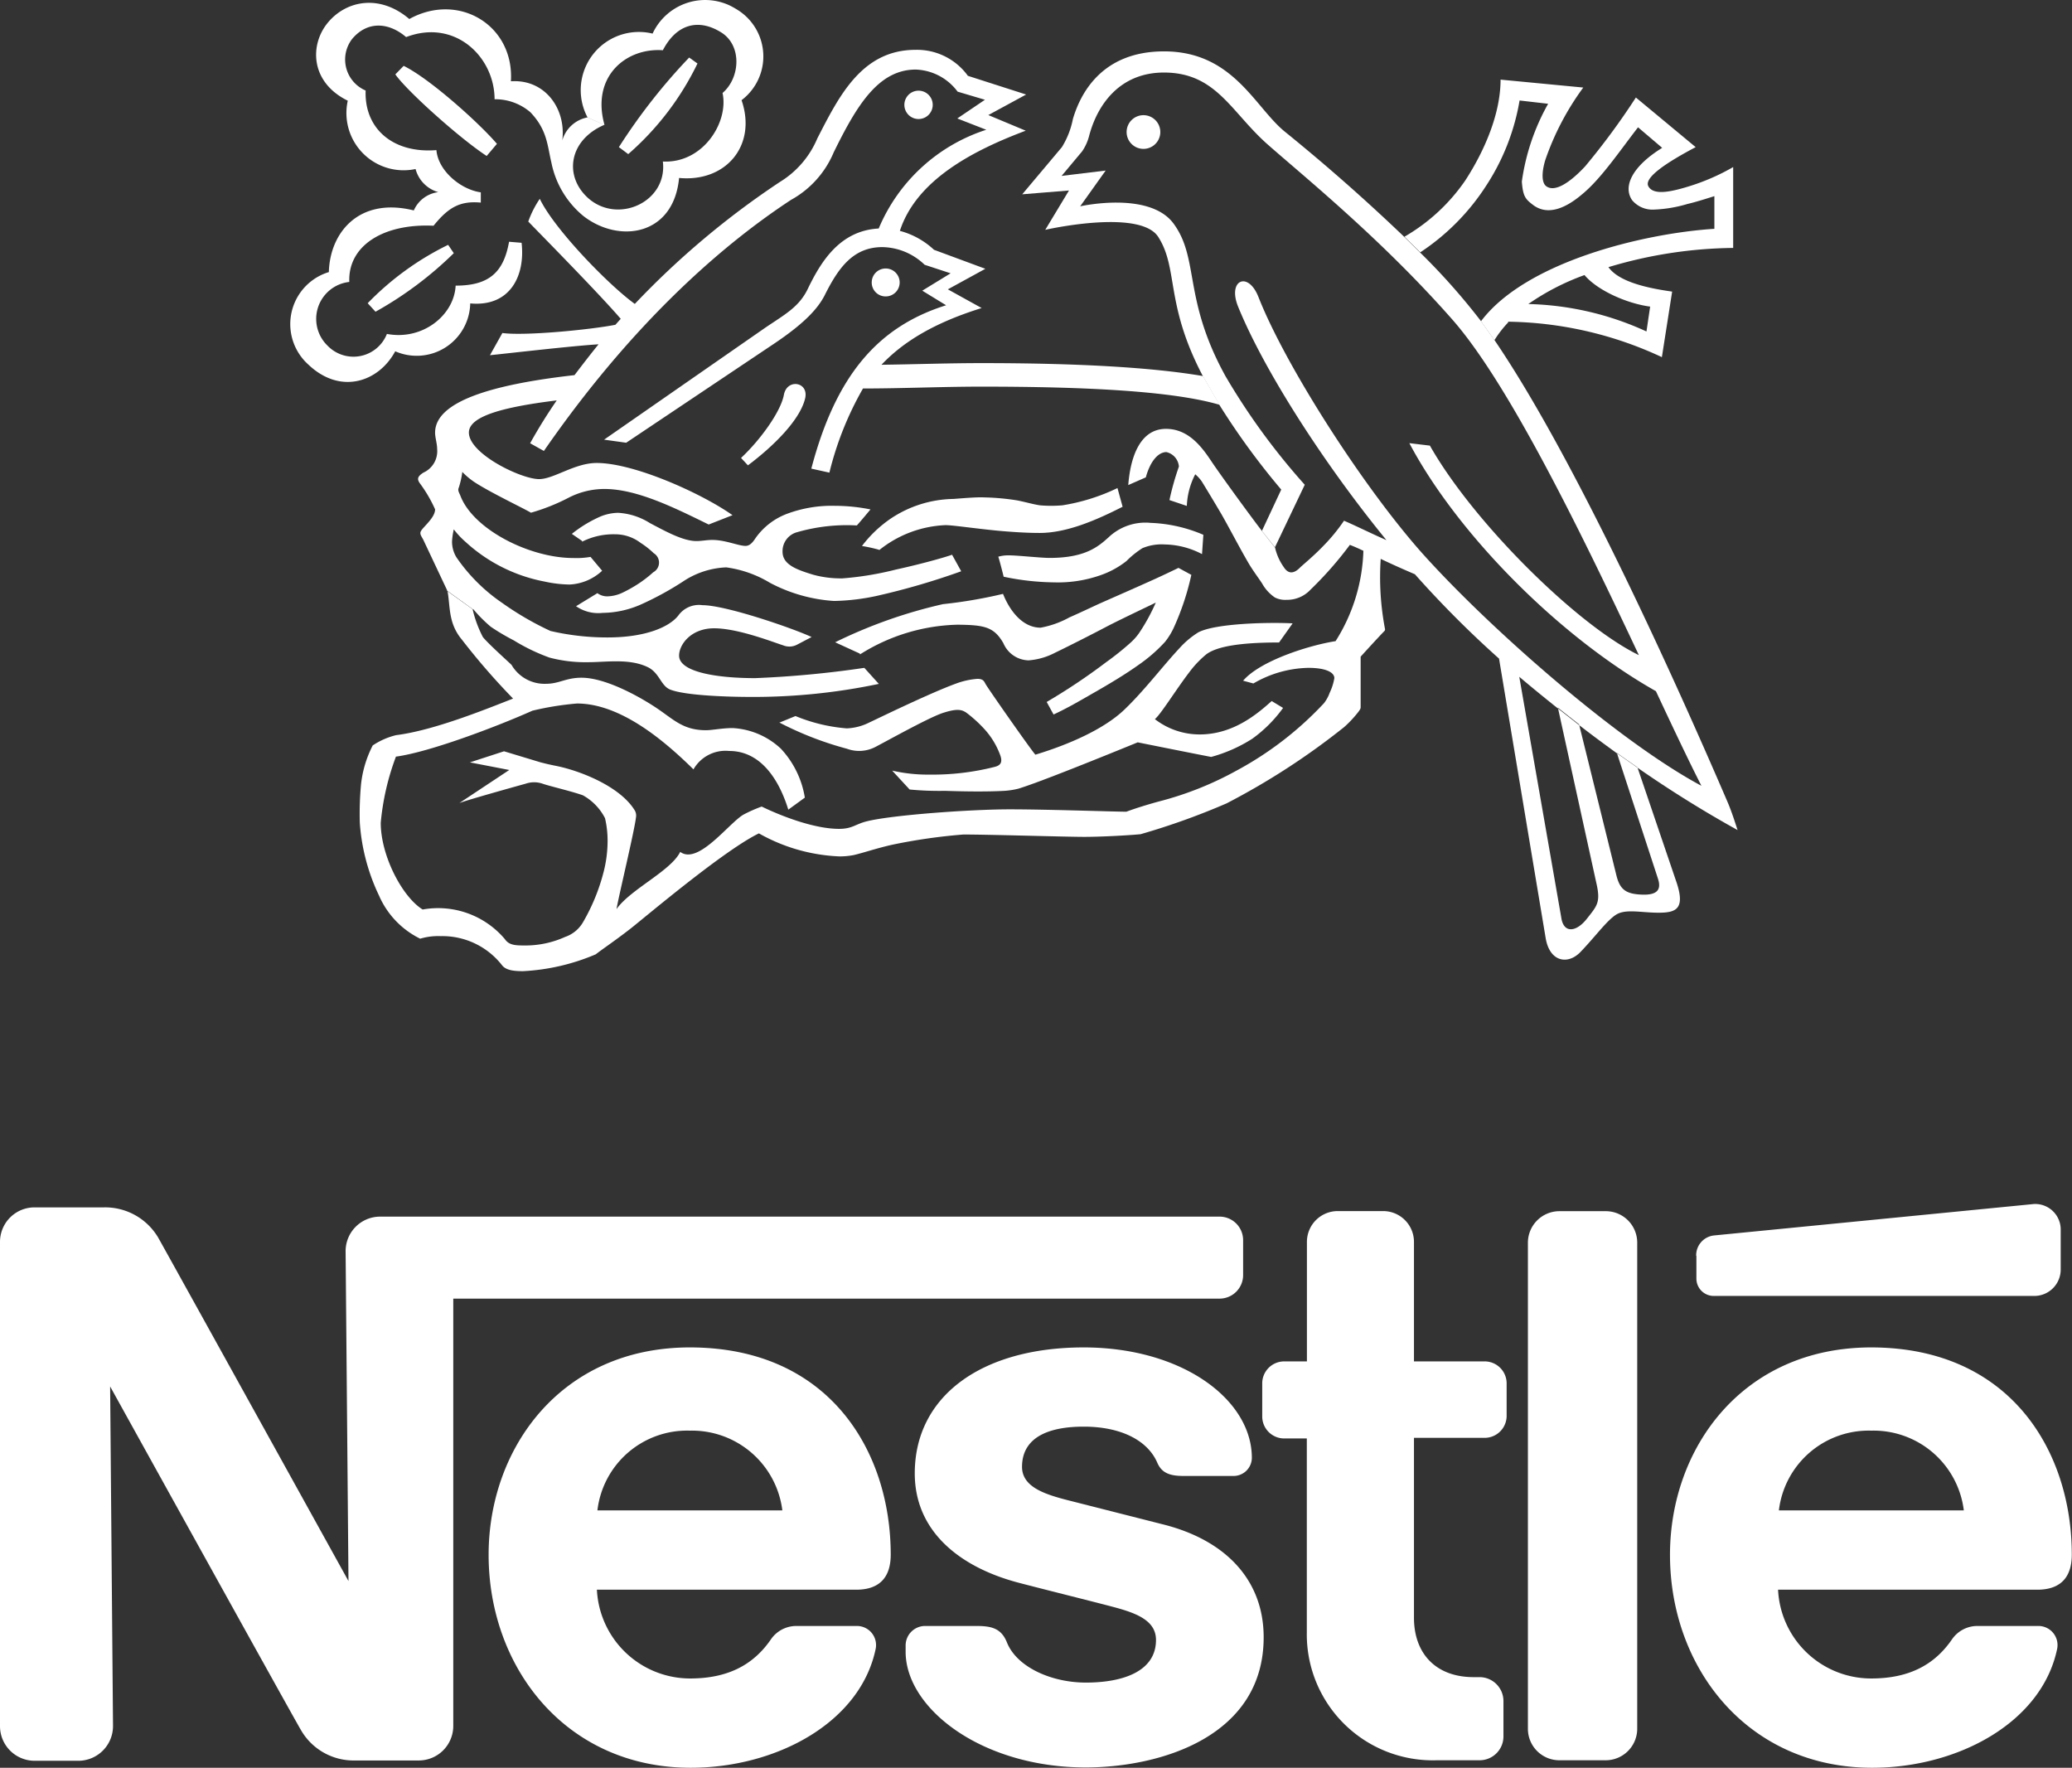 <svg style="fill: #FFF" xmlns="http://www.w3.org/2000/svg" viewBox="0 0 201.68 172.05"><rect x="0" y="0" width="201.68" height="172.05" fill="#333333" stroke="none"/><defs><style>.cls-1{fill-rule:evenodd;}</style></defs><g id="Calque_2" data-name="Calque 2"><g id="Calque_1-2" data-name="Calque 1"><path class="cls-1" d="M111.29,14.49a1.64,1.64,0,1,0-1.63-1.64A1.64,1.64,0,0,0,111.29,14.49Zm-22-2.91a1.38,1.38,0,1,0,0-2.75h0a1.38,1.38,0,0,0,0,2.75ZM72.8,45.29l-.67-.72C74,42.83,76,40.06,76.3,38.43s2.48-1.27,2.06.38c-.52,2.1-3.1,4.64-5.56,6.48Zm-14-33.13c-3.44,1.49-3.94,5-1.53,7.14,2.91,2.55,7.72.33,7.25-3.58,3.91.2,6.43-3.83,5.81-6.67,1.74-1.49,1.91-4.67-.17-5.92C68,1.8,65.86,2.31,64.52,4.89c-3.58-.26-7,2.55-5.68,7.27l-1.65-.73a5.66,5.66,0,0,1,6.33-8.16A5.64,5.64,0,0,1,71,.52a7.68,7.68,0,0,1,.74.41,5.34,5.34,0,0,1,.44,8.82c1.51,4.39-1.5,8-6.08,7.57-.54,5.66-5.87,6.39-9.32,3.7a9,9,0,0,1-3.11-5.2c-.4-1.67-.4-3.18-2.05-4.9a5.24,5.24,0,0,0-3.48-1.26c0-4.11-3.84-7.87-8.61-6.05-1.69-1.45-3.78-1.6-5.27.2a3.28,3.28,0,0,0,1.33,5c-.14,3.75,2.71,6.14,6.89,5.8.16,2,2.36,3.84,4.32,4.11l0,1c-2.08-.2-3.21.53-4.6,2.25-4.9-.23-8.34,1.95-8.2,5.47a3.62,3.62,0,0,0-2.13,6.19,3.5,3.5,0,0,0,5.79-1.13c3.48.66,6.55-1.83,6.69-4.7,3.25,0,4.67-1.29,5.2-4.27l1.22.1c.37,3.21-1.12,6.26-5,5.9a5.21,5.21,0,0,1-7.3,4.66c-1.62,3-5.34,4.26-8.46,1.29a5.29,5.29,0,0,1,2-9c.09-3.77,2.87-7.34,8.27-6a3,3,0,0,1,2.38-1.78,3.19,3.19,0,0,1-2.21-2.25,5.57,5.57,0,0,1-6.6-6.65C30.18,8,30.12,4.33,31.94,2.17S37-.57,39.84,1.85c4.8-2.65,10.22.6,9.89,6.06,3.35-.22,5.39,2.71,5,5.76a3.16,3.16,0,0,1,2.44-2.24l1.66.73Z"/><path class="cls-1" d="M67.08,5.6l.81.58A27.63,27.63,0,0,1,61.15,15l-.91-.68A57.25,57.25,0,0,1,67.08,5.6ZM43.62,23.83l.55.81a35.62,35.62,0,0,1-7.62,5.7l-.76-.83A28,28,0,0,1,43.62,23.83ZM48.37,14l-1,1.18c-2.6-1.7-7.73-6.29-8.89-7.94l.81-.83C41.82,7.64,46.67,12,48.37,14ZM43.55,57.48c.29,1.49.05,3.14,1.39,4.75a66.84,66.84,0,0,0,5,5.76c-2.56,1-7.69,3.1-11.39,3.56a7.14,7.14,0,0,0-2.27,1,10.79,10.79,0,0,0-1.14,3.8,31.48,31.48,0,0,0-.12,3.7,19.52,19.52,0,0,0,1.88,7.13,8.39,8.39,0,0,0,4,4.18,6.11,6.11,0,0,1,2-.25,7.37,7.37,0,0,1,5.94,2.8c.37.51,1.11.61,2.08.61a20.7,20.7,0,0,0,7.07-1.64c.51-.41,1.92-1.36,3.32-2.45s9.13-7.66,12.56-9.32a17.31,17.31,0,0,0,7.83,2.24,7.07,7.07,0,0,0,1.4-.13c.95-.22,2.18-.65,3.72-1a55.11,55.11,0,0,1,6.95-1c2.54,0,10,.23,11.75.23s4.5-.16,5.5-.26a69.25,69.25,0,0,0,8.37-3,69.5,69.5,0,0,0,11.45-7.43,11,11,0,0,0,1.42-1.53c.13-.19.18-.26.18-.41l0-4.91s1.68-1.85,2.31-2.49a.22.22,0,0,0,.06-.21,26.77,26.77,0,0,1-.41-6.91l-1.69-.79a17.36,17.36,0,0,1-2.71,8.89c-2.51.39-7.31,1.88-9,3.85l1,.27a11,11,0,0,1,5.35-1.52c1.75,0,2.53.46,2.53,1a5.4,5.4,0,0,1-.46,1.44,3.62,3.62,0,0,1-.55,1A32.93,32.93,0,0,1,120.36,75a32.14,32.14,0,0,1-7.54,3c-1,.27-2.31.67-3.18,1-1.23,0-7.63-.23-11.38-.23s-11.45.55-13.91,1.17c-1.11.28-1.39.73-2.68.73-2.41,0-5.59-1.23-7.53-2.17a13.82,13.82,0,0,0-1.69.74c-1.38.69-4.45,5-6.24,3.67-.91,1.86-4.85,3.64-6.2,5.57.15-1,1.74-7.59,1.89-8.91a1,1,0,0,0-.1-.67c-1.44-2.4-5.46-3.93-7.73-4.37-.66-.13-1-.22-1.44-.33l-3.57-1.08-3.32,1.08,3.83.74-4.86,3.22c.84-.33,6.08-1.78,6.47-1.89a2.52,2.52,0,0,1,1.62,0c.71.25,2.73.71,3.93,1.13a5.34,5.34,0,0,1,2.16,2.23,9.58,9.58,0,0,1,.25,2.24,12.19,12.19,0,0,1-.37,2.93,19.19,19.19,0,0,1-2,4.92A3.22,3.22,0,0,1,55,91.19a9.36,9.36,0,0,1-3.79.83c-1,0-1.65,0-2.07-.62a8.5,8.5,0,0,0-8-2.88c-2-1.24-4.08-5.25-4.08-8.44a24.49,24.49,0,0,1,1.48-6.44c3.34-.45,10-3,13.28-4.47a28.8,28.8,0,0,1,4.34-.7c4.37,0,8.71,3.83,11.34,6.41a3.59,3.59,0,0,1,3.48-1.79c3.09,0,4.86,2.82,5.75,5.71l1.61-1.17A9.1,9.1,0,0,0,76,72.86a7.45,7.45,0,0,0-4.69-2c-1,0-2,.21-2.58.21-2.21,0-3.11-1-4.75-2.11s-5-3-7.38-3c-1.51,0-2.18.59-3.43.59a3.72,3.72,0,0,1-3.38-1.84C49.37,64.3,47.52,62.65,47,62a11.54,11.54,0,0,1-1-2.71l-2.51-1.8Z"/><path class="cls-1" d="M46.06,59.28A13.81,13.81,0,0,0,47.77,61,21.19,21.19,0,0,0,50,62.32,18.84,18.84,0,0,0,53.48,64a13.67,13.67,0,0,0,3.73.45c1.83,0,4-.38,5.8.46,1.2.56,1.29,1.84,2.24,2.21,1.49.58,5.63.71,7.93.71a59.2,59.2,0,0,0,12.36-1.27L84.13,65a99.15,99.15,0,0,1-10.62,1c-3.81,0-7.41-.61-7.41-2.19,0-1.09,1.17-2.66,3.41-2.66,2.4,0,6,1.45,6.7,1.65a1.6,1.6,0,0,0,1.36-.05L79,62c-1.87-.87-8.36-3.1-10.62-3.1a2.47,2.47,0,0,0-2.35,1c-.87,1.12-3.18,2.14-6.89,2.14a24.42,24.42,0,0,1-5.56-.63,29.31,29.31,0,0,1-4.7-2.73,17,17,0,0,1-4.44-4.42A2.89,2.89,0,0,1,44,52.68a7,7,0,0,1,.17-1.16,8.17,8.17,0,0,0,1.11,1.19A15.69,15.69,0,0,0,53,56.6a12,12,0,0,0,2.44.29,5,5,0,0,0,3.17-1.34L57.48,54.2a7.89,7.89,0,0,1-1.67.11c-4.3,0-9.77-2.81-11-6.07-.13-.32-.28-.5-.15-.79A8.43,8.43,0,0,0,45,45.93a7,7,0,0,0,1.43,1.15c1.6,1,4.65,2.45,5.25,2.82a19.43,19.43,0,0,0,3.61-1.43,7.63,7.63,0,0,1,3.53-.88c3.15,0,6.76,1.79,10.16,3.46l2.32-.91c-3-2.12-9.57-5.08-13.22-5.08-2.15,0-4.17,1.57-5.61,1.57-1.76,0-6.83-2.47-6.83-4.53,0-1.58,3.28-2.48,8.55-3.13q-1.38,2-2.59,4.17l1.34.75C61.21,31.94,69.79,24.18,77,19.45a9.44,9.44,0,0,0,4.14-4.6c2.24-4.57,4.35-8.08,8-8.08a5.3,5.3,0,0,1,4.07,2.15l2.66.79-2.69,1.82L96,12.63a17,17,0,0,0-10.47,9.61c-3.82.2-5.66,3.3-6.91,5.89-.85,1.75-2.19,2.45-4.14,3.77L58.8,42.79l2.15.3,14.44-9.67c2.85-1.92,4.2-3.34,4.89-4.7,1.34-2.68,2.78-4.67,5.61-4.67A6.06,6.06,0,0,1,90,25.77l2.53.83-2.76,1.69,2.32,1.42c-6.63,2.08-10.73,6.82-13.12,15.9l1.76.39A31.42,31.42,0,0,1,84,37.81c3.84,0,7.72-.18,11.54-.18,10.17,0,18.62.43,23.18,1.77l-1.62-2.8c-4.87-.83-12-1.26-21.56-1.26-3.23,0-6.49.12-9.74.16,2.1-2.22,5.11-4.08,9.75-5.52l-3.29-1.82,3.65-2-5-1.85a7.76,7.76,0,0,0-3.32-1.84c1.6-4.91,7-7.78,12.25-9.75L96.2,11.2l3.68-2L94.21,7.38a6.11,6.11,0,0,0-5.09-2.53c-5.26,0-7.47,4.56-9.56,8.61a9.1,9.1,0,0,1-3.65,4.25A81.48,81.48,0,0,0,61.79,29.58c-2.57-1.86-7.83-7.27-9.25-10.23a9.73,9.73,0,0,0-1.12,2.21c.53.57,6.72,6.82,9,9.47l-.52.58c-2.45.48-8.82,1.1-11,.8l-1.21,2.16c1.62-.16,7.94-.9,10.57-1.06-.81,1-1.58,2-2.34,3-8.14.92-13.57,2.59-13.57,5.6,0,.49.2,1.06.2,1.59A2.29,2.29,0,0,1,41.21,46c-.58.37-.62.62-.37,1a13.45,13.45,0,0,1,1.51,2.57c0,.6-.6,1.21-1.09,1.75s-.4.6-.07,1.19l2.36,5,2.51,1.81ZM146.82,31.36a10.69,10.69,0,0,0-1.36,1.75l-1.31-1.84c4.38-5.83,15.94-8.57,22.72-9V19.09c-.86.27-1.79.57-2.65.77a13,13,0,0,1-3.28.54,2.58,2.58,0,0,1-2.07-.91c-.91-1.3-.06-3.26,2.92-5.1l-2.35-2c-1.82,2.35-3.6,5-5.42,6.5-1.65,1.41-3.38,2.11-4.78,1.07-.75-.57-1-.82-1.11-2.29a21.37,21.37,0,0,1,2.56-7.57l-2.78-.32a21.75,21.75,0,0,1-3.25,8.29,22.08,22.08,0,0,1-6.42,6.49l-1.54-1.52a18.22,18.22,0,0,0,5.92-5.47c1.9-2.92,3.44-6.53,3.44-9.82l8.05.77a26.28,26.28,0,0,0-3.7,7.06c-.37,1.23-.35,2.21.09,2.54.85.64,2.35-.38,3.8-1.94a69.26,69.26,0,0,0,4.93-6.69l5.82,4.83c-2.59,1.37-5.1,2.94-4.6,3.82s2.11.56,3.93,0a20.94,20.94,0,0,0,4.32-1.88v7.87a43.55,43.55,0,0,0-12.14,1.87c1.09,1.54,4.22,2.1,6.2,2.38l-1,6.38a36.42,36.42,0,0,0-15-3.45l2-1.72a29.12,29.12,0,0,1,11.5,2.67l.36-2.42c-2.29-.3-5.17-1.6-6.39-3.07a23.52,23.52,0,0,0-5.47,2.82l-2,1.72Z"/><path class="cls-1" d="M122.84,51.65l1.87-4a71,71,0,0,1-6-8.21l-1.61-2.8c-3.73-7.08-2.37-10.46-4.36-13.58-1.65-2.57-9.63-1-11-.69l2.31-3.83-4.55.37,3.86-4.59a8.18,8.18,0,0,0,1.07-2.73C105.15,9.14,107.22,5,113.3,5c6.75,0,8.84,5.46,11.78,7.83q6,4.86,11.61,10.23l1.55,1.53a63.85,63.85,0,0,1,5.91,6.66l1.31,1.84C153.58,45,163.67,67.63,168.13,78c.43,1,.74,2,1,2.79a113.09,113.09,0,0,1-9.81-6.12l-2-1.4c-1.25-.91-2.5-1.83-3.72-2.78l-2.06-1.62q-1.86-1.48-3.66-3L152,89.49c.3,1.39,1.49,1.16,2.45-.06s1.32-1.56,1-3.18l-3.81-17.37,2.06,1.62,3.65,14.76c.35,1.33.92,1.75,2.47,1.81s1.89-.53,1.56-1.55l-4-12.24,2,1.4,3.74,11c1,2.82,0,3.15-1.69,3.15s-3.21-.4-4.14.2-2.09,2.22-3.48,3.65c-1.23,1.25-3,.93-3.37-1.43L145.91,64.1a100.71,100.71,0,0,1-8.19-8.21c-1.15-.49-2.29-1-3.42-1.54l-1.69-.79c-.4-.19-.81-.37-1.22-.53a35.26,35.26,0,0,1-3.82,4.35,3.11,3.11,0,0,1-2.34,1,2.22,2.22,0,0,1-1.14-.23,4,4,0,0,1-1.24-1.36c-.33-.51-.82-1.15-1.25-1.86-.88-1.49-1.84-3.36-2.7-4.87-1-1.7-1.8-3-1.91-3.18a3.6,3.6,0,0,0-.65-.72,7.34,7.34,0,0,0-.82,3.08l-1.69-.57a26.58,26.58,0,0,1,.92-3.26A1.57,1.57,0,0,0,113.53,44c-.77,0-1.56.85-2,2.46l-1.71.75c.2-2.61,1.09-5.47,3.67-5.47,2.09,0,3.38,1.59,4.37,3.08s4.25,5.94,4.94,6.81l1.3,1.63a5.33,5.33,0,0,0,.86,1.94c.45.7,1,.65,1.62,0,.31-.29,1.29-1.09,2.24-2.08a17.53,17.53,0,0,0,2-2.44c1,.42,2.71,1.27,4.13,1.89C128.85,45.11,123,36,120.49,29.79c-1-2.56,1-3.42,2-.89,2.69,6.85,10.53,19,16.29,25.33,6.67,7.34,18.88,18,26.83,22.25-1.15-2.25-2.68-5.47-4.43-9.21-9.67-5.47-19.44-15.51-24-24.14l2,.24c4.24,7.49,14.36,17.49,20.34,20.39-5.46-11.6-12.58-26.3-18.13-32.63-6.89-7.84-14.42-13.91-18-17.07s-5-7-10.1-7c-4.21,0-6.42,3-7.26,6.09a4.74,4.74,0,0,1-.7,1.58l-2,2.39,4.29-.52-2.48,3.48s6.73-1.52,9.09,1.68c2.53,3.45.9,7.33,5.06,14.86A65.09,65.09,0,0,0,127,47.18l-2.91,6.1-1.29-1.63Zm-66.18,1-1-.69a12.39,12.39,0,0,1,2.81-1.7,4.74,4.74,0,0,1,1.7-.35,6.48,6.48,0,0,1,3.09,1c1.52.8,3.22,1.75,4.53,1.75.49,0,1-.11,1.54-.11,1.29,0,2.53.58,3.24.58.44,0,.73-.39,1-.8a6.59,6.59,0,0,1,3-2.31,12.47,12.47,0,0,1,4.74-.79,17.61,17.61,0,0,1,3.42.35s-1.06,1.28-1.33,1.56a17.46,17.46,0,0,0-5.79.65,1.91,1.91,0,0,0-1.44,1.91c0,1.27,1.42,1.76,3,2.24a10.16,10.16,0,0,0,2.85.35,30.71,30.71,0,0,0,5.2-.86c2.47-.54,4.77-1.19,5.45-1.44l.89,1.61A69.76,69.76,0,0,1,85.32,58a21.3,21.3,0,0,1-4.14.49,15.43,15.43,0,0,1-6.24-1.77,11.12,11.12,0,0,0-4.25-1.5,8.15,8.15,0,0,0-4,1.24,30.26,30.26,0,0,1-4.3,2.37,9.46,9.46,0,0,1-3.74.82A3.79,3.79,0,0,1,56.07,59l2.08-1.27a1.59,1.59,0,0,0,1,.31,3.64,3.64,0,0,0,1.47-.37,13.39,13.39,0,0,0,1.54-.87,11.77,11.77,0,0,0,1.42-1.1,1.07,1.07,0,0,0,.05-1.86,8,8,0,0,0-1.27-1A4.09,4.09,0,0,0,59.87,52a6.78,6.78,0,0,0-3.21.72Z"/><path class="cls-1" d="M85.57,53.51a14.27,14.27,0,0,0-1.67-.37,12,12,0,0,1,2.79-2.66,11.27,11.27,0,0,1,6.11-1.92c.73-.05,2.21-.19,3-.15A23.32,23.32,0,0,1,99,48.7c.82.16,1.59.39,2.22.48a12.52,12.52,0,0,0,2.2,0,19.27,19.27,0,0,0,5.35-1.68l.5,1.82c-2.55,1.3-5.43,2.55-8.07,2.55-1.34,0-2.77-.1-4.1-.22-2.34-.23-4.37-.54-5.07-.54a11,11,0,0,0-6.45,2.43Zm-1.88,10.1-2.4-1.1A47.62,47.62,0,0,1,91.78,58.8a46.36,46.36,0,0,0,5.85-1c.63,1.59,1.87,3.29,3.66,3.29a9.23,9.23,0,0,0,2.8-1c1.21-.53,2.43-1.12,3.06-1.4s2.89-1.27,4.76-2.11c.94-.42,1.87-.86,2.8-1.31l1.25.68a25.43,25.43,0,0,1-1.71,5.14,6.75,6.75,0,0,1-.85,1.38,15.09,15.09,0,0,1-2.59,2.25c-1.26.9-2.79,1.82-4.42,2.75-1.27.73-2.54,1.47-3.84,2.07l-.67-1.22a59.14,59.14,0,0,0,5.8-3.88,27.66,27.66,0,0,0,2.25-1.79,5.75,5.75,0,0,0,.92-1,18.62,18.62,0,0,0,1.65-3c-.74.36-3.55,1.69-4.81,2.35-1.42.75-3.73,1.92-5,2.53a6.59,6.59,0,0,1-2.57.74,2.73,2.73,0,0,1-2.45-1.66c-.92-1.62-1.89-1.78-4.46-1.81a18.54,18.54,0,0,0-9.5,2.89Zm14-7.49s-.35-1.42-.52-1.94a3.6,3.6,0,0,1,1-.13c.9,0,3.1.25,4,.25,3.45,0,4.72-1.09,5.73-2a5.2,5.2,0,0,1,4.1-1.41,14.31,14.31,0,0,1,5.13,1.16L117,53.93a8.06,8.06,0,0,0-3.63-.94,4.84,4.84,0,0,0-2.17.36,8.85,8.85,0,0,0-1.55,1.25A8.63,8.63,0,0,1,107.07,56a12.49,12.49,0,0,1-4.45.68,25.06,25.06,0,0,1-4.93-.55Z"/><path class="cls-1" d="M75.84,70.34l1.59-.65a16.39,16.39,0,0,0,5,1.2,5.34,5.34,0,0,0,2.2-.58c.47-.21,5.77-2.81,8.4-3.77a7.58,7.58,0,0,1,2.1-.47c.63,0,.66.28.84.57.5.8,4.41,6.38,4.81,6.81,3.31-1,6.71-2.51,8.67-4.39s3.74-4.25,5.38-6a8.45,8.45,0,0,1,1.8-1.51c1.69-.9,7-1,9.19-.88l-1.32,1.86c-3.91,0-6.09.41-7.08,1.15a9.89,9.89,0,0,0-1.64,1.72c-1.33,1.74-2.79,4.12-3.37,4.59a7.11,7.11,0,0,0,4.37,1.49c3.32,0,5.69-2.08,7-3.25l1.11.67a13.23,13.23,0,0,1-3,3,14.49,14.49,0,0,1-4,1.77c-1.92-.37-6.15-1.22-7.15-1.42-3.65,1.49-9.61,3.9-11.62,4.51a7.59,7.59,0,0,1-1.35.21c-1.58.09-3.78.07-5.78,0a30.21,30.21,0,0,1-3.45-.13L86.84,75a15.41,15.41,0,0,0,3.62.39,24.62,24.62,0,0,0,6.39-.76c.61-.16.71-.51.53-1.07a7.67,7.67,0,0,0-1.58-2.62,12.84,12.84,0,0,0-1.73-1.57c-.48-.33-.94-.41-2.24,0s-4.94,2.44-6.55,3.29a3.43,3.43,0,0,1-2.85.21,32.17,32.17,0,0,1-6.59-2.56ZM86.2,28.85a1.36,1.36,0,1,0-1.35-1.35A1.35,1.35,0,0,0,86.2,28.85Z"/><path class="cls-1" d="M159.36,120.94a3.06,3.06,0,0,0-3.06-3.06h-4.52a3.07,3.07,0,0,0-3.06,3.07v47.31a3.06,3.06,0,0,0,3.06,3.06h4.53a3.07,3.07,0,0,0,3.05-3.07Zm5.76,1.26v2.25a1.69,1.69,0,0,0,1.69,1.68H198a2.57,2.57,0,0,0,2.58-2.57v-3.81a2.49,2.49,0,0,0-2.58-2.57l-31.14,3.06a1.94,1.94,0,0,0-1.76,2Zm-25.26,49.12a12.26,12.26,0,0,1-12.66-12.44V140H125a2.14,2.14,0,0,1-2.14-2.14h0v-3.17A2.14,2.14,0,0,1,125,132.5h2.21V120.87a3,3,0,0,1,3-3h4.42a3,3,0,0,1,3,3v11.63h6.87a2.14,2.14,0,0,1,2.15,2.13v3.17a2.14,2.14,0,0,1-2.14,2.14h-6.88v17.51c0,3.44,2.09,5.78,5.81,5.78H144a2.33,2.33,0,0,1,2.34,2.32V169a2.32,2.32,0,0,1-2.33,2.32ZM67.15,131.14c-12.55,0-19.59,9.82-19.59,20.18,0,11,7.54,20.73,19.67,20.73,8.31,0,16.49-4.37,18-11.55a1.86,1.86,0,0,0-1.81-2.25H77.52a3,3,0,0,0-2.48,1.3c-1.7,2.48-4.19,3.81-7.86,3.81a9.09,9.09,0,0,1-9.08-8.64H83.34c2.32,0,3.36-1.26,3.36-3.41,0-10.09-6-20.17-19.55-20.17Zm0,8.1a8.86,8.86,0,0,1,9,7.76h-18A8.79,8.79,0,0,1,67.15,139.24Zm115-8.1c-12.56,0-19.6,9.82-19.6,20.18,0,11,7.54,20.73,19.68,20.73,8.3,0,16.49-4.37,18-11.55a1.86,1.86,0,0,0-1.81-2.25h-5.93a3,3,0,0,0-2.49,1.3c-1.7,2.48-4.18,3.81-7.86,3.81a9.07,9.07,0,0,1-9.07-8.64h25.23c2.32,0,3.36-1.26,3.36-3.41,0-10.09-6-20.17-19.54-20.17Zm0,8.1a8.85,8.85,0,0,1,9,7.76h-18A8.8,8.8,0,0,1,182.14,139.24Z"/><path class="cls-1" d="M118.71,118.41H37a3.36,3.36,0,0,0-3.36,3.37l.28,32.1s-17.61-31.82-18.53-33.44a6,6,0,0,0-5.29-2.93H3.36A3.36,3.36,0,0,0,0,120.87V168a3.37,3.37,0,0,0,3.37,3.37H7.68A3.38,3.38,0,0,0,11,167.94l-.28-33s17.79,32.13,18.55,33.4a5.91,5.91,0,0,0,5.28,3h6.17A3.36,3.36,0,0,0,44.12,168V126.39h74.6A2.29,2.29,0,0,0,121,124.1h0v-3.4a2.29,2.29,0,0,0-2.3-2.29Z"/><path class="cls-1" d="M105.48,138.85c3.56,0,6.21,1.29,7.17,3.52.46,1.07,1.35,1.28,2.57,1.28h4.89a1.78,1.78,0,0,0,1.74-1.76c0-5.68-6.78-10.75-16.37-10.75-9.93,0-16.44,4.73-16.44,12.26,0,5.76,4.55,9.19,10.14,10.65,2.56.67,6.91,1.75,9,2.3,2.29.6,4.34,1.3,4.34,3.26,0,3.09-3.27,4.15-6.82,4.15-3.37,0-6.73-1.51-7.69-3.91-.56-1.4-1.54-1.6-3-1.6h-5a1.9,1.9,0,0,0-1.86,1.87v.64c0,5.5,7.37,11.26,17.55,11.26C113,172,123,169,123,159.35c0-5.61-3.75-9.49-9.85-11l-9.37-2.38c-2.23-.58-4.3-1.31-4.3-3.21C99.49,139.83,102.16,138.85,105.48,138.85Z"/></g></g></svg>